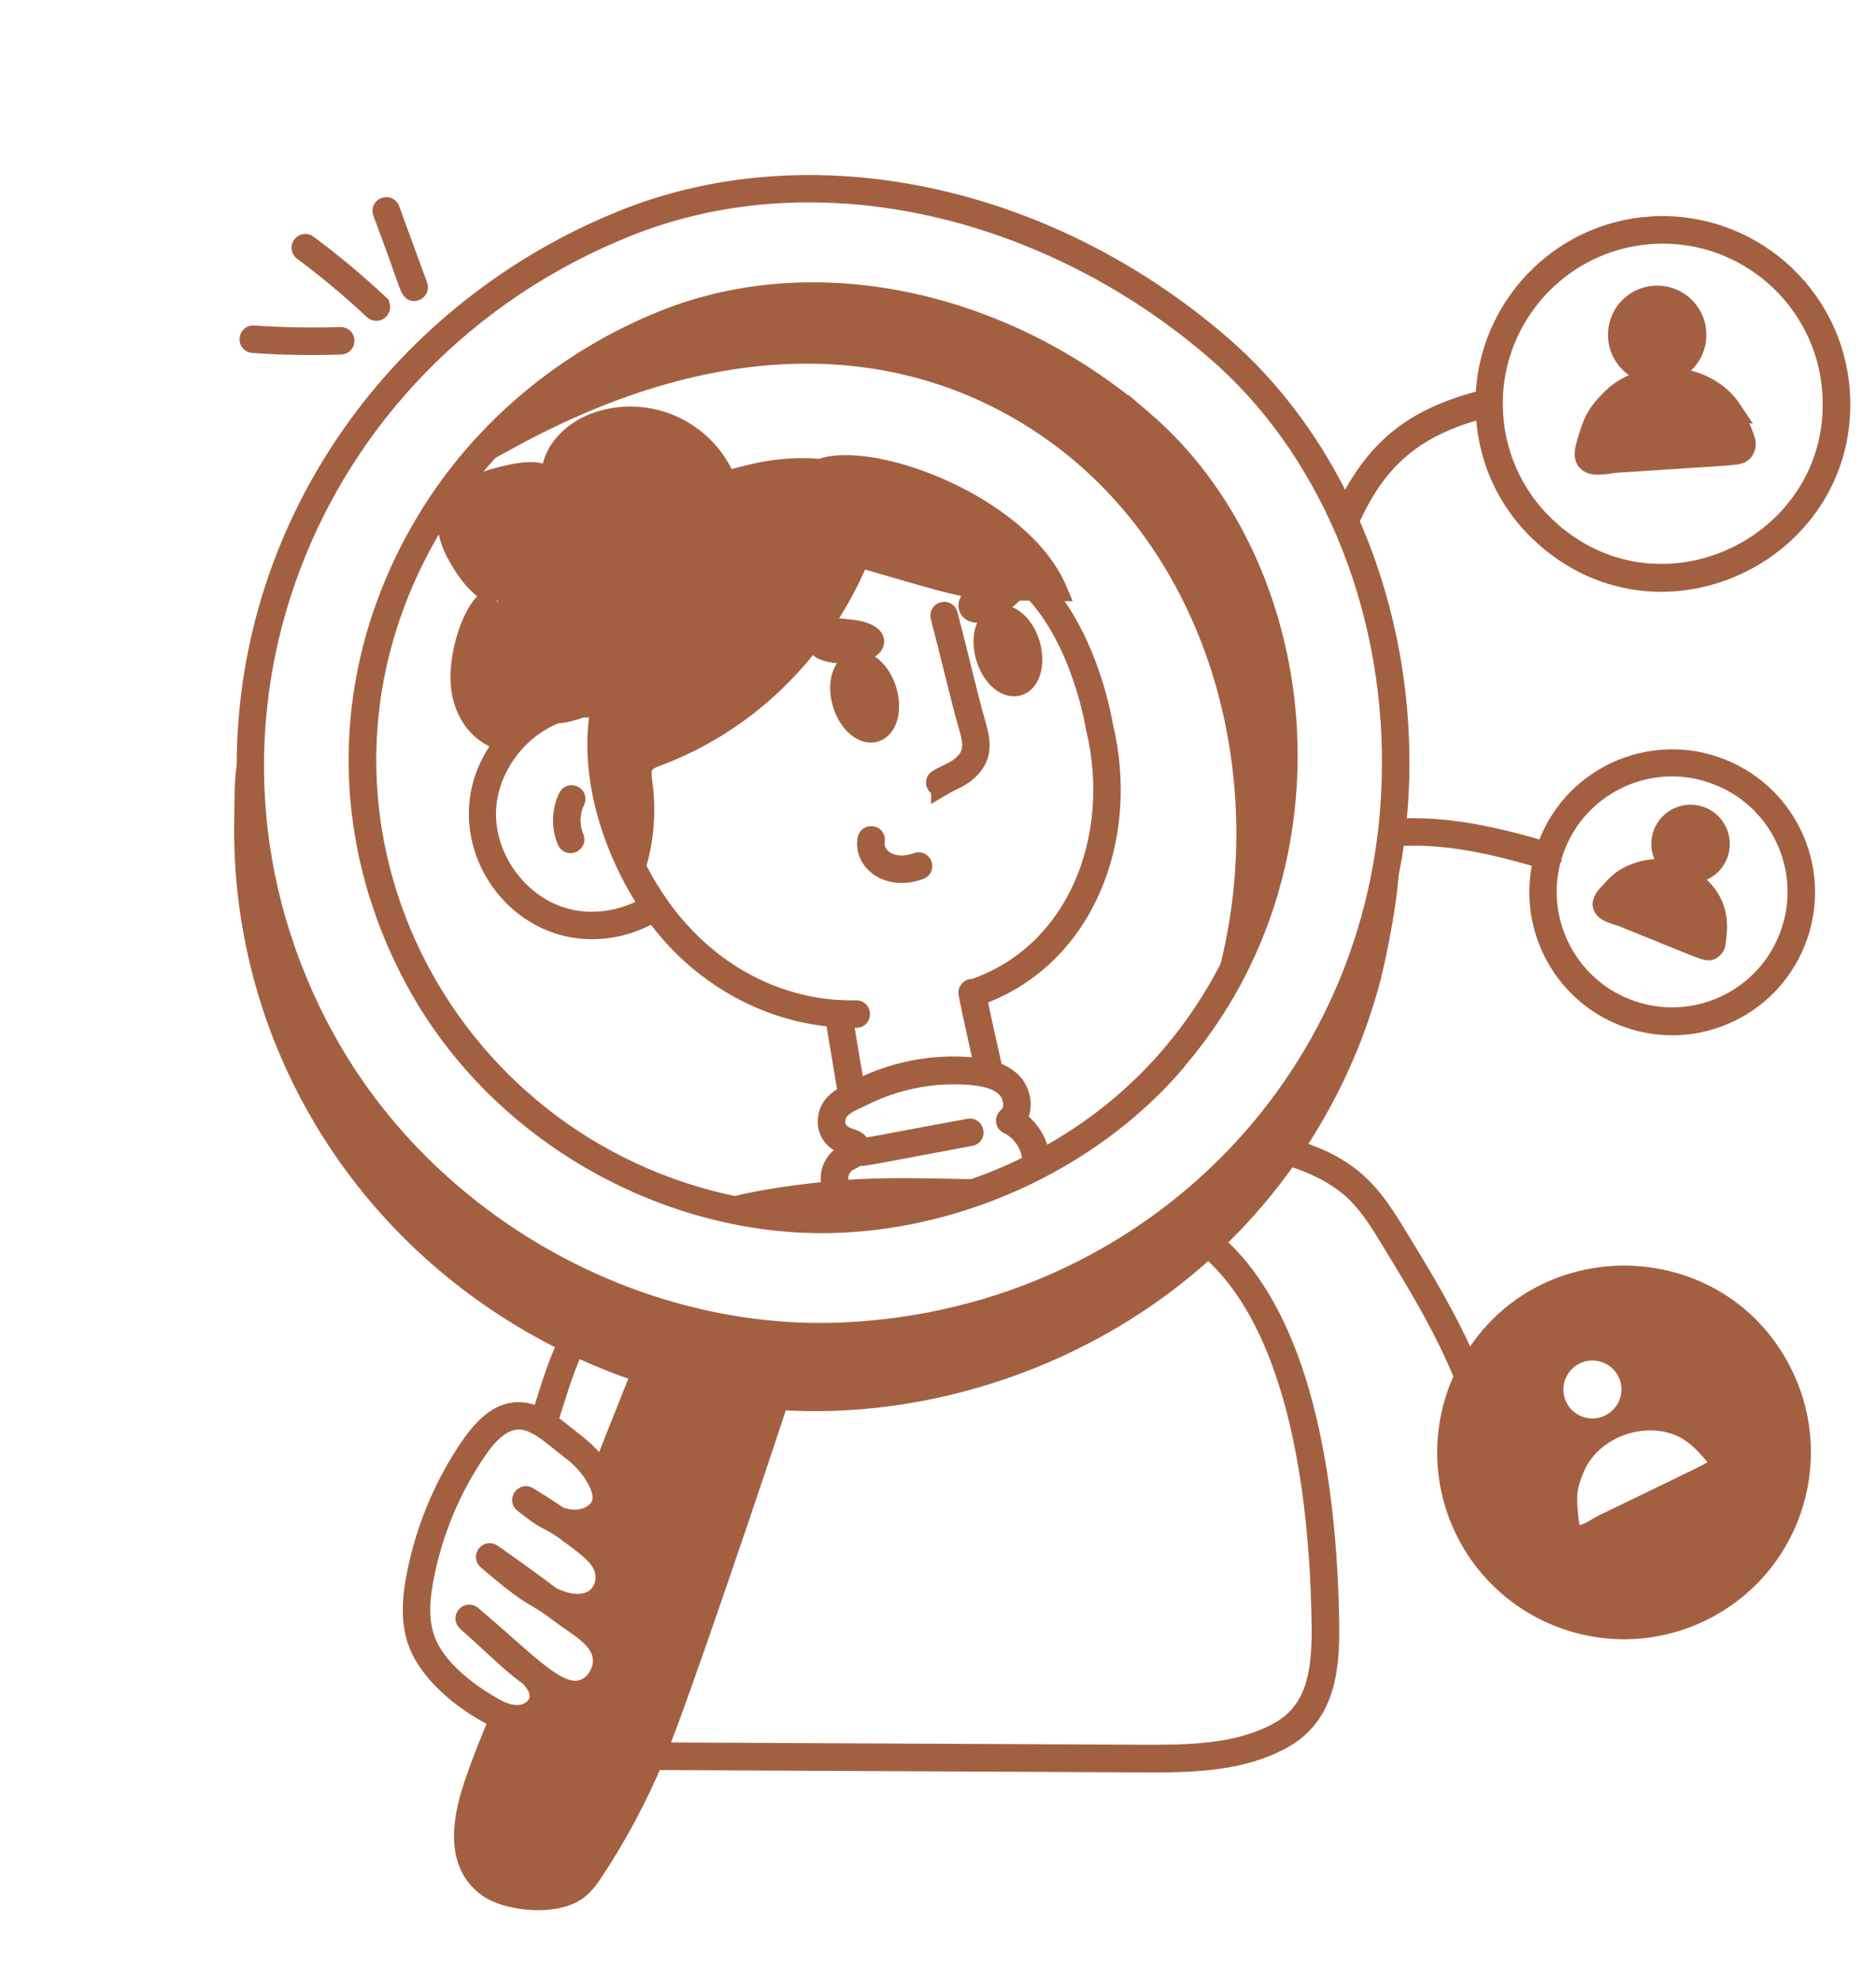 <svg xmlns="http://www.w3.org/2000/svg" version="1.1" fill="rgb(163,96,65)" stroke-width="1" stroke="rgb(163,96,65)" viewBox="0 0 90 95">
 <path d="m27.523 40.195c-0.242-0.57-0.223-1.246 0.047-1.809 0.094-0.191-0.195-0.332-0.289-0.141-0.312 0.641-0.332 1.418-0.055 2.074 0.086 0.195 0.383 0.07 0.297-0.125z"/>
 <path d="m45.168 37.676c0.504-0.301 0.957-0.395 1.402-0.891 0.617-0.68 0.406-1.422 0.18-2.203-0.348-1.211-0.715-2.859-1.301-5.102-0.055-0.207-0.363-0.125-0.309 0.082 0.527 2.019 0.961 3.918 1.305 5.109 0.219 0.754 0.391 1.352-0.109 1.898-0.398 0.438-0.816 0.523-1.332 0.832-0.184 0.105-0.016 0.379 0.164 0.273z"/>
 <path d="m41.953 40.305c0.039-0.211-0.277-0.262-0.316-0.059-0.184 1.008 0.938 1.996 2.484 1.438 0.199-0.07 0.094-0.371-0.109-0.301-1.305 0.473-2.199-0.312-2.059-1.078z"/>
 <path d="m40.68 30.199c-0.484-0.043-1.043-0.176-1.371 0.23-0.207 0.258-0.188 0.57 0.23 0.738 0.336 0.133 0.707 0.156 1.07 0.148 1.566-0.016 1.891-0.957 0.07-1.117z"/>
 <path d="m41.98 35.086c0.574-0.172 0.816-1.059 0.539-1.973-0.277-0.918-0.965-1.52-1.539-1.344-0.574 0.172-0.816 1.059-0.539 1.973 0.273 0.914 0.965 1.516 1.539 1.344z"/>
 <path d="m48.844 32.867c0.574-0.168 0.82-1.051 0.551-1.969-0.27-0.918-0.957-1.523-1.531-1.355s-0.82 1.051-0.551 1.969 0.957 1.527 1.531 1.355z"/>
 <path d="m54.805 20.164c-6.746-5.805-15.762-7.68-22.973-4.777-4.945 1.996-9.25 5.641-11.902 10.566-3.641 6.734-3.606 14.465 0.102 21.203 3.949 7.164 11.801 11.484 19.398 11.484 6.203 0 12.789-2.844 16.984-7.766 0.016-0.016 0.035-0.055 0.039-0.066 8.09-9.445 6.43-23.738-1.648-30.645zm-18.77 37.867c3.68-0.77 6.336-0.738 9.699-0.676-3.281 1-6.477 1.215-9.699 0.676zm10.633-0.98c-1.934-0.023-4.082-0.125-6.254 0.051-0.422-0.512-0.184-1.184 0.281-1.441 0.148-0.082 0.27-0.117 0.395-0.238 0.41 0.012 0.438-0.027 5.469-0.961 0.211-0.039 0.145-0.355-0.059-0.316-4.828 0.887-4.824 0.922-5.254 0.945 0.016-0.273-0.191-0.387-0.453-0.469l-0.043-0.012c-0.246-0.078-0.809-0.328-0.68-0.996 0.113-0.609 0.816-0.824 1.367-1.102 1.598-0.785 3.379-1.125 5.152-0.977 0.555 0.051 1.25 0.164 1.695 0.602 0.395 0.387 0.492 1.141 0.059 1.477-0.094 0.074-0.078 0.223 0.031 0.273 0.727 0.336 1.207 1.141 1.176 1.941-1.152 0.582-1.988 0.914-2.883 1.223zm-6.258-8.27c0.285 0.012 0.359 0.02 0.676 0.012 0.215-0.004 0.195-0.332-0.008-0.32-4.055 0.094-8.328-2.195-10.688-7.094 0.043 0.023 0.082 0.047 0.129 0.062 0.367-1.258 0.461-2.59 0.281-3.891-0.125-0.859 0.047-1.055 0.73-1.309 4.113-1.543 7.699-4.789 9.691-9.531 3.981 1.16 4.523 1.332 5.84 1.523-0.176 0.156-0.348 0.324-0.477 0.523-0.285 0.434 0.062 0.68 0.477 0.59 0.539-0.117 1.281-0.598 1.625-1.043 0.305 0 0.625 0.004 0.918 0.004 2.328 2.438 2.969 6.488 2.981 6.559 1.309 5.387-0.961 10.93-5.894 12.59-0.004 0-0.004 0.008-0.008 0.008-0.023-0.008-0.047-0.02-0.074-0.016-0.086 0.016-0.145 0.102-0.129 0.188 0.184 0.953 0.512 2.394 0.797 3.668-0.227-0.047-0.453-0.082-0.66-0.102-3.234-0.27-5.352 1.059-5.609 1.145-0.219-1.309-0.398-2.394-0.598-3.566zm-10.602-19.879c-0.301-0.367-0.32-0.895-0.301-1.203 0.133-1.934 1.883-3.574 3.82-3.582 0.211 0 0.211 0.32 0 0.32-1.746 0.008-3.383 1.543-3.504 3.285-0.02 0.301-0.004 0.84 0.355 1.102 0.102 0.074 0.082 0.23-0.035 0.277-1.699 0.699-2.602 2.66-1.84 4.488-0.117-0.004-0.234-0.004-0.352 0.004-0.691-1.879 0.172-3.859 1.855-4.691zm-3.129 5.293c0.387-0.004 0.848-0.156 1.227-0.281 0.312-0.023 0.625-0.008 0.922 0.043-0.609 3.445 0.734 7.035 2.367 9.48-1.301 0.785-2.875 1.004-4.254 0.57-2.141-0.664-3.707-2.859-3.644-5.098 0.062-2.051 1.477-3.981 3.383-4.715zm23.195 21.473c-0.035-0.793-0.484-1.562-1.164-1.969 0.402-0.508 0.266-1.336-0.199-1.793-0.254-0.25-0.562-0.402-0.887-0.508-0.293-1.305-0.605-2.672-0.797-3.644 5.109-1.746 7.398-7.481 6.07-12.941-0.008-0.062-0.625-3.961-2.859-6.496 0.391 0 0.668 0.004 0.668 0.004-1.719-4.062-8.879-6.738-11.348-5.812-1.961-0.164-3.301 0.246-4.535 0.582-1.02-2.496-3.738-3.644-6.141-2.84-1.105 0.363-2.121 1.301-2.207 2.43 0.008 0 0.012-0.004 0.016-0.004 0.086 0.023 0.137 0.109 0.113 0.195-0.133 0.504 0.824 1.562 1.273 1.93 0.164 0.137-0.039 0.383-0.203 0.246-0.535-0.438-1.492-1.504-1.387-2.188-0.516-0.309-1.219-0.199-1.824-0.07-1.16 0.25-2.519 0.668-2.871 1.801-0.289 0.91 0.23 1.871 0.762 2.668 0.379 0.559 0.93 1.152 1.539 1.301-0.031 0.008-0.055 0.027-0.086 0.039 0.914-0.316 2.41-0.66 3.152-0.004 0.16 0.141-0.055 0.379-0.211 0.242-0.816-0.723-2.871 0.098-2.965 0.098-0.145 0-0.227-0.184-0.082-0.285-0.184 0.086-0.355 0.199-0.492 0.34-0.613 0.648-1.285 2.672-1.051 4.121 0.172 1.113 0.902 2.203 2.144 2.422-2.731 3.273-0.855 7.715 2.551 8.777 1.465 0.457 3.125 0.238 4.523-0.613 2.074 2.965 5.352 4.816 8.707 5.062 0.191 1.125 0.375 2.242 0.625 3.742-0.438 0.223-0.855 0.508-0.953 1.047-0.125 0.629 0.219 1.152 0.898 1.363 0.316 0.098 0.441 0.191 0.008 0.402-0.723 0.355-1 1.16-0.613 1.816-1.5 0.145-3.332 0.375-4.793 0.742-14.203-2.914-22.188-18.555-15.039-31.773 0.965-1.789 2.008-3.188 3.238-4.535 0.215-0.117 0.43-0.238 0.637-0.348 10.871-6.066 19.781-5.078 26.117-0.758 8.223 5.606 11.18 16.543 8.82 25.945-2.137 4.152-5.309 7.238-9.156 9.266z"/>
 <path d="m77.848 43.949c4.129 1.664 4.066 1.707 4.269 1.555 0.102-0.074 0.152-0.145 0.168-0.27 0.059-0.395 0.098-0.797 0.043-1.195-0.164-1.176-1.137-1.98-2.238-2.269-0.836-0.223-1.824 0.113-2.34 0.531-0.18 0.148-0.34 0.32-0.496 0.492s-0.414 0.426-0.336 0.66c0.09 0.289 0.691 0.402 0.93 0.496z"/>
 <path d="m80.586 41.758c0.707 0.285 1.516-0.059 1.801-0.766 0.285-0.707-0.059-1.516-0.766-1.801-0.707-0.285-1.516 0.059-1.801 0.766-0.285 0.707 0.059 1.516 0.766 1.801z"/>
 <path d="m79.215 10.879c-4.426 0.289-7.84 3.941-7.93 8.297-3.613 0.883-5.375 2.504-6.766 5.426-1.465-3.152-3.5-5.934-6.023-8.094-8.391-7.207-19.598-9.543-28.555-5.949-10.707 4.297-18.074 14.469-18.086 26.164-0.121 0.824-0.105 1.672-0.117 2.555-0.207 10.395 5.582 20.234 15.547 25.102-0.625 1.254-0.961 2.613-1.328 3.668-1.449-0.781-2.488 0.035-3.41 1.391-1.234 1.809-2.113 3.922-2.539 6.109-0.16 0.824-0.309 1.902-0.02 2.938 0.449 1.621 2.231 3.059 3.695 3.797 0.145 0.246 0.18 0.262 0.227 0.324-0.379 0.895-0.734 1.801-1.055 2.711-0.672 1.879-1.047 4.027 0.578 5.188 0.938 0.656 3.273 0.918 4.328 0.059 0.309-0.25 0.539-0.59 0.758-0.93 1.086-1.645 2.035-3.438 2.809-5.25 0.066 0 23.82 0.117 23.914 0.117 2.07 0 4.352-0.07 6.269-1.129 2.012-1.109 2.262-3.246 2.238-5.391-0.062-4.668-0.609-8.656-1.625-11.848-0.934-2.926-2.254-5.117-3.926-6.543 1.34-1.266 2.547-2.668 3.606-4.191 1.508 0.434 2.582 1.094 3.309 1.805 0.66 0.66 1.168 1.496 1.617 2.234 1.23 2.008 2.578 4.219 3.539 6.578-1.062 2.242-1.137 4.922 0.027 7.328 2.043 4.207 7.109 5.961 11.312 3.918 4.207-2.039 5.961-7.102 3.918-11.312-3.016-6.219-11.824-6.359-15.066-0.297-0.961-2.289-2.262-4.426-3.457-6.375-1.164-1.914-2.098-3.285-5.012-4.148 1.707-2.531 2.902-5.16 3.676-7.953 0.168-0.594 0.789-3.273 0.938-5.285 0.145-0.773 0.168-0.777 0.293-1.805 2.449-0.18 4.894 0.406 7.18 1.086-0.805 3.051 0.766 6.301 3.766 7.512 3.277 1.32 6.965-0.277 8.27-3.519 1.312-3.258-0.258-6.957-3.519-8.27-3.375-1.363-7.289 0.391-8.43 3.973-2.293-0.68-4.746-1.27-7.227-1.102 0.566-5.019-0.215-10.203-2.246-14.77 1.32-2.992 3.137-4.609 6.598-5.473 0.047 2.531 1.137 4.707 2.883 6.234 5.711 5.004 14.566 0.539 14.074-6.945-0.305-4.688-4.363-8.23-9.031-7.934zm1.914 57.789c0.445 0.305 0.836 0.727 1.172 1.141 0.188 0.234 0.133 0.535 0.012 0.641-0.203 0.176-0.109 0.125-5.383 2.672-0.312 0.152-0.98 0.66-1.352 0.492-0.02-0.012-0.043-0.02-0.059-0.031-0.262-0.191-0.277-0.629-0.309-0.918-0.094-0.938-0.078-1.383 0.332-2.328 0.918-2.074 3.781-2.887 5.586-1.668zm-5.559-3.731c0.938-0.461 2.07-0.062 2.527 0.871 0.457 0.941 0.062 2.07-0.879 2.527-0.938 0.461-2.07 0.062-2.527-0.871-0.453-0.945-0.062-2.07 0.879-2.527zm6.906-27.762c3.094 1.246 4.59 4.758 3.34 7.856-1.246 3.09-4.758 4.59-7.856 3.34-2.894-1.168-4.394-4.336-3.543-7.273l0.004-0.004v-0.004c1-3.434 4.738-5.254 8.055-3.914zm-54.711 36.273c-0.102-0.074-0.199-0.152-0.301-0.227 0.137 0.008 0.273-0.004 0.402-0.023-0.031 0.086-0.066 0.168-0.102 0.25zm-0.195-8.93c1.051 0.5 2.129 0.93 3.231 1.297-0.645 1.617-1.289 3.234-1.93 4.859-0.535-0.914-1.156-1.316-1.738-1.785-0.289-0.23-0.586-0.473-0.898-0.676 0.383-1.086 0.711-2.441 1.336-3.695zm-7.277 13.879c-0.27-0.973-0.125-2 0.027-2.789 0.418-2.144 1.277-4.215 2.488-5.992 0.328-0.484 0.703-0.973 1.207-1.289 1.289-0.805 2.297 0.367 3.453 1.23 0.66 0.492 1.574 1.605 1.449 2.43-0.094 0.621-0.992 1.191-2.117 0.766-0.488-0.336-0.984-0.652-1.488-0.957-0.168-0.102-0.34 0.141-0.18 0.262 1.602 1.266 0.836 0.383 2.84 1.945 0.43 0.336 0.863 0.703 1.027 1.203 0.34 1.035-0.555 2.375-2.566 1.391-0.898-0.68-1.84-1.355-2.848-2.062-0.164-0.117-0.352 0.121-0.195 0.254 2.492 2.129 2.035 1.434 3.535 2.586 0.734 0.562 1.91 1.141 2.012 2.121 0.066 0.656-0.344 1.332-0.941 1.543-1.219 0.43-2.644-1.238-5.383-3.547-0.16-0.137-0.367 0.109-0.207 0.246 1.461 1.301 2.164 2.039 3.004 2.629 0.305 0.312 0.523 0.656 0.496 1.031-0.035 0.465-0.465 0.785-0.855 0.852-0.398 0.07-0.852-0.039-1.352-0.32-0.871-0.484-2.926-1.789-3.406-3.531zm41.523-12.176c1.004 3.16 1.547 7.117 1.609 11.754 0.031 2.363-0.312 4.137-2.07 5.109-2 1.102-4.441 1.094-6.602 1.09-4.898-0.027-9.082-0.047-23.297-0.113 1.102-2.633 4.934-14.023 5.887-16.945 6.984 0.488 14.816-1.957 20.617-7.309 1.637 1.383 2.938 3.531 3.856 6.414zm-21.227-2.305c-10.047 0.492-20.094-5.152-25.004-14.059-8.129-14.754-1.156-32.73 14.477-39.004 9.242-3.707 20.309-0.906 28.227 5.894 5.391 4.613 8.57 12.094 8.508 20.004-0.07 14.875-11.586 26.445-26.207 27.164zm33.793-38.414c-1.641-1.438-2.625-3.434-2.769-5.609-0.297-4.496 3.125-8.398 7.621-8.691 4.504-0.297 8.398 3.133 8.691 7.621 0.477 7.195-8.047 11.496-13.543 6.68z"/>
 <path d="m83.062 19.664c-1.199-1.797-4.133-2.086-5.711-0.547-0.723 0.703-0.906 1.109-1.168 2-0.086 0.297-0.25 0.754-0.02 0.996 0.277 0.293 1.074 0.074 1.418 0.055 5.555-0.363 5.629-0.34 5.902-0.441 0.145-0.051 0.312-0.309 0.223-0.59-0.051-0.168-0.344-1.023-0.645-1.473z"/>
 <path d="m79.625 17.914c1.027-0.066 1.805-0.953 1.734-1.98-0.066-1.027-0.953-1.801-1.98-1.734-1.027 0.066-1.801 0.953-1.734 1.98 0.066 1.023 0.953 1.801 1.98 1.734z"/>
 <path d="m18.164 14.609c-1.082-1.016-2.234-1.977-3.422-2.859-0.168-0.125-0.363 0.129-0.191 0.258 1.176 0.875 2.32 1.828 3.394 2.836 0.156 0.145 0.375-0.086 0.219-0.234z"/>
 <path d="m18.379 10.168c1.375 3.633 1.285 3.852 1.547 3.758 0.082-0.031 0.125-0.121 0.094-0.207l-1.34-3.664c-0.074-0.195-0.375-0.086-0.301 0.113z"/>
 <path d="m12.16 16.109c-0.203-0.02-0.238 0.305-0.023 0.32 1.41 0.098 2.828 0.121 4.215 0.074 0.207-0.008 0.211-0.32-0.012-0.32-1.387 0.047-2.793 0.02-4.18-0.074z"/>
</svg>
